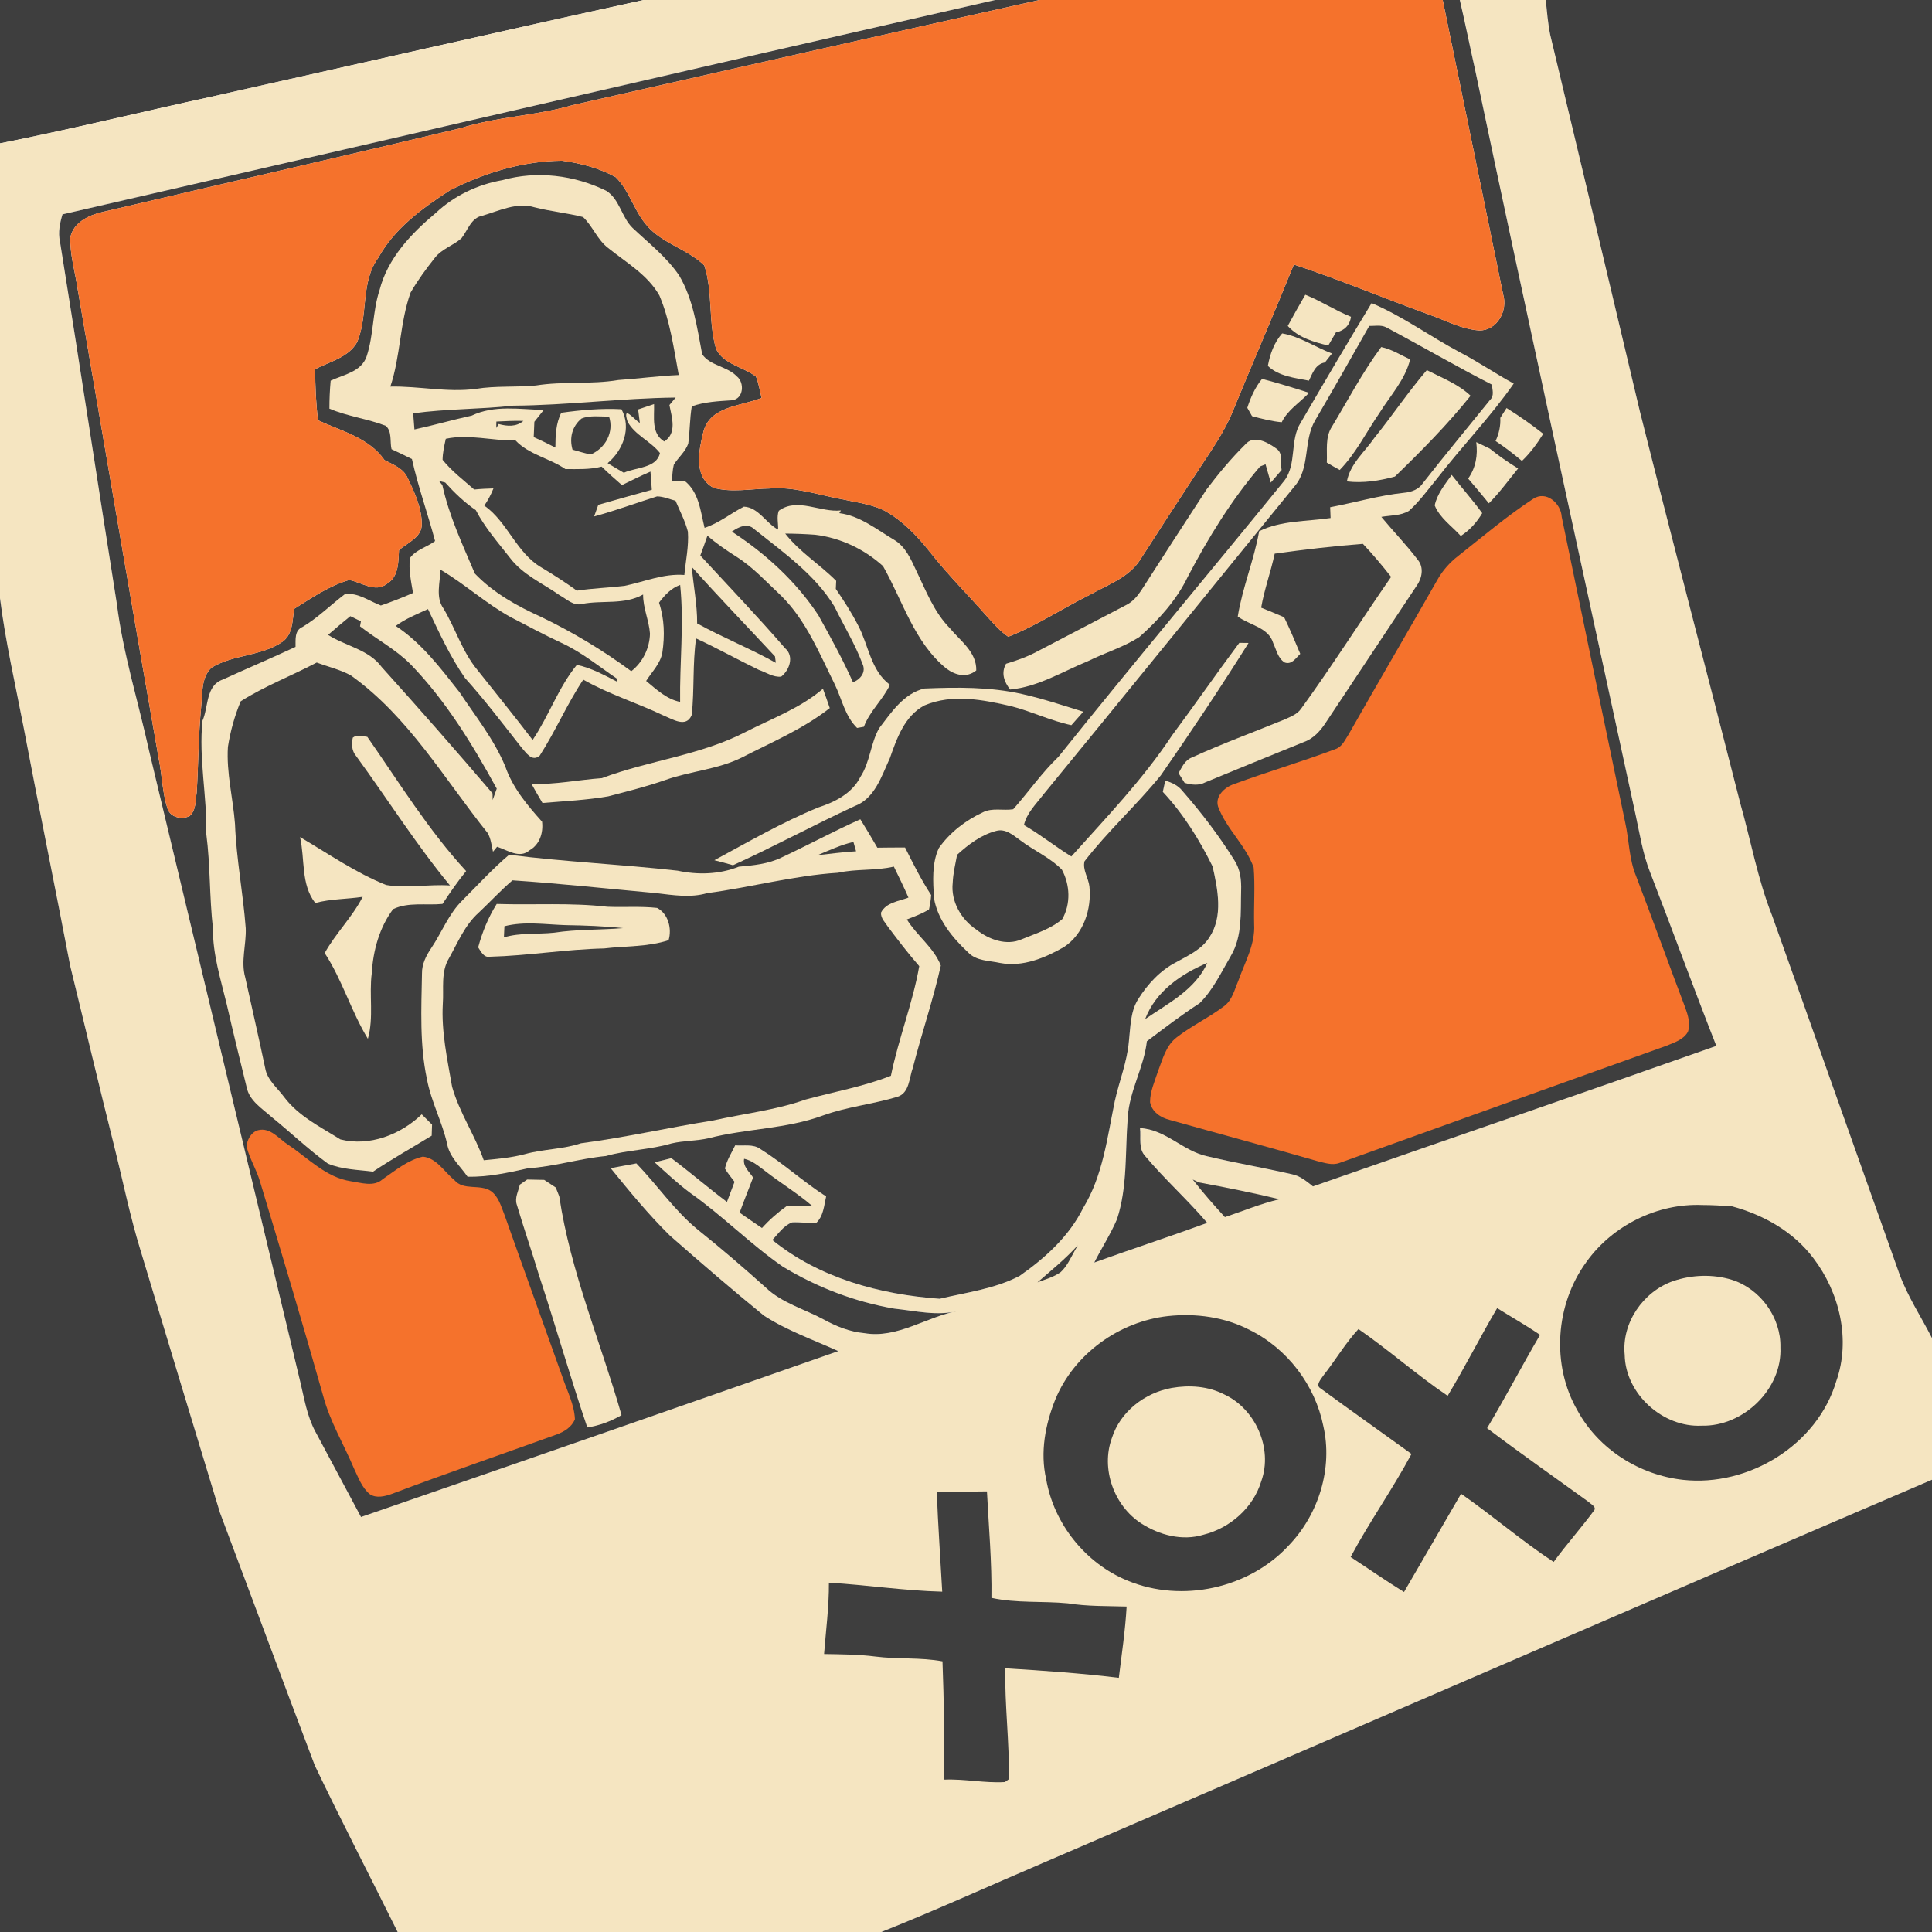 <?xml version="1.0" encoding="UTF-8" ?>
<!DOCTYPE svg PUBLIC "-//W3C//DTD SVG 1.1//EN" "http://www.w3.org/Graphics/SVG/1.1/DTD/svg11.dtd">
<svg width="512pt" height="512pt" viewBox="0 0 512 512" version="1.1" xmlns="http://www.w3.org/2000/svg">
<path fill="#3e3e3e" opacity="1.00" d=" M 0.00 0.00 L 170.58 0.00 C 132.41 8.35 94.31 17.07 56.18 25.60 C 37.43 29.65 18.81 34.26 0.00 37.99 L 0.00 0.00 Z" />
<path fill="#f5e5c1" opacity="1.00" d=" M 170.58 0.00 L 263.72 0.00 C 181.30 18.79 98.95 37.87 16.56 56.81 C 15.85 59.14 15.36 61.59 15.89 64.01 C 21.04 96.00 25.89 128.04 30.97 160.04 C 32.62 173.24 36.65 185.98 39.50 198.94 C 52.82 254.64 66.17 310.33 79.53 366.02 C 80.63 370.57 81.34 375.32 83.62 379.48 C 87.64 386.99 91.64 394.52 95.67 402.02 C 137.86 387.46 180.03 372.81 222.15 358.06 C 215.54 355.05 208.59 352.63 202.47 348.67 C 194.00 341.78 185.73 334.64 177.53 327.44 C 171.88 321.88 166.83 315.73 161.84 309.58 C 164.10 309.15 166.37 308.73 168.64 308.32 C 174.22 314.09 178.75 320.86 185.02 325.96 C 191.14 330.85 197.07 335.96 202.90 341.19 C 207.24 345.35 213.18 346.90 218.35 349.71 C 221.67 351.53 225.25 352.96 229.05 353.30 C 237.92 354.82 245.58 348.87 254.05 347.37 C 248.40 348.84 242.65 347.40 236.99 346.80 C 226.55 345.01 216.49 341.15 207.44 335.66 C 198.82 329.69 191.46 322.14 182.89 316.11 C 179.57 313.64 176.56 310.80 173.50 308.03 C 174.97 307.65 176.45 307.29 177.92 306.93 C 182.92 310.68 187.65 314.77 192.65 318.53 C 193.33 316.75 194.01 314.97 194.67 313.19 C 193.79 312.04 192.86 310.92 192.12 309.68 C 192.62 307.47 193.86 305.54 194.84 303.53 C 197.06 303.74 199.59 303.10 201.52 304.51 C 207.60 308.31 212.89 313.21 218.93 317.07 C 218.38 319.49 218.22 322.34 216.27 324.12 C 214.15 324.17 212.05 323.83 209.93 323.94 C 207.66 324.78 206.28 326.94 204.67 328.61 C 217.10 338.71 233.26 343.07 249.01 344.19 C 256.13 342.50 263.60 341.57 270.17 338.15 C 276.96 333.42 283.33 327.64 287.06 320.12 C 292.29 311.57 293.45 301.41 295.44 291.79 C 296.61 286.50 298.70 281.41 299.17 275.98 C 299.60 272.20 299.53 268.15 301.61 264.82 C 304.13 260.80 307.49 257.15 311.75 254.97 C 314.93 253.20 318.49 251.61 320.50 248.41 C 324.20 242.85 322.72 235.69 321.35 229.61 C 317.85 222.51 313.59 215.66 308.16 209.85 C 308.32 209.10 308.65 207.62 308.81 206.88 C 310.54 207.38 312.22 208.15 313.36 209.62 C 318.38 215.36 323.03 221.45 327.08 227.92 C 328.68 230.32 329.01 233.22 328.91 236.04 C 328.74 241.84 329.29 248.07 326.20 253.29 C 323.67 257.61 321.49 262.33 317.89 265.87 C 313.06 268.98 308.52 272.49 303.93 275.94 C 303.15 282.95 299.22 289.16 298.86 296.25 C 298.14 305.20 298.85 314.42 296.02 323.08 C 294.32 327.07 291.94 330.72 289.99 334.59 C 299.94 330.99 310.00 327.72 319.94 324.08 C 314.72 317.94 308.68 312.56 303.51 306.39 C 301.60 304.41 302.42 301.41 302.11 298.96 C 308.96 299.30 313.53 305.11 320.03 306.45 C 327.38 308.19 334.84 309.46 342.20 311.15 C 344.45 311.55 346.22 313.02 347.95 314.41 C 383.57 301.96 419.27 289.73 454.85 277.17 C 448.83 261.88 443.21 246.43 437.27 231.10 C 435.37 226.28 434.58 221.14 433.49 216.10 C 419.25 150.31 404.83 84.56 390.96 18.69 C 389.56 12.47 388.32 6.21 386.86 0.00 L 409.64 0.00 C 409.96 3.09 410.21 6.20 410.83 9.25 C 418.78 42.49 426.71 75.74 434.58 109.01 C 443.29 143.70 452.39 178.30 461.21 212.96 C 464.00 222.82 465.80 232.97 469.58 242.53 C 480.88 274.16 492.04 305.84 503.31 337.47 C 505.50 343.53 509.10 348.91 512.00 354.62 L 512.00 392.14 C 433.46 425.79 355.09 459.85 276.60 493.61 C 262.25 499.74 248.04 506.22 233.55 512.00 L 105.38 512.00 C 98.09 497.27 90.51 482.69 83.43 467.86 C 74.97 445.56 66.68 423.19 58.29 400.86 C 51.22 377.69 44.22 354.49 37.22 331.29 C 34.44 322.25 32.58 312.97 30.28 303.81 C 26.28 287.90 22.52 271.93 18.61 256.01 C 14.55 234.84 10.24 213.73 6.22 192.55 C 4.04 181.23 1.43 169.98 0.00 158.53 L 0.00 37.99 C 18.81 34.26 37.43 29.65 56.18 25.60 C 94.31 17.07 132.41 8.35 170.58 0.00 Z" />
<path fill="#3e3e3e" opacity="1.00" d=" M 263.72 0.00 L 275.49 0.00 C 234.20 9.11 192.98 18.56 151.73 27.86 C 141.98 30.72 131.70 30.88 122.01 33.98 C 90.41 41.55 58.73 48.75 27.10 56.20 C 23.52 57.02 19.45 58.94 18.64 62.91 C 18.50 67.36 19.82 71.69 20.48 76.05 C 27.68 117.78 34.74 159.53 42.09 201.23 C 42.98 205.55 43.01 210.06 44.38 214.27 C 45.19 216.69 48.09 217.21 50.20 216.30 C 52.02 214.76 51.77 212.14 52.13 210.01 C 52.59 202.48 52.58 194.93 53.30 187.43 C 53.69 183.88 53.23 179.64 56.04 176.94 C 61.83 173.38 69.34 173.95 74.95 170.01 C 77.63 168.00 77.50 164.35 77.95 161.36 C 82.59 158.46 87.21 155.24 92.52 153.71 C 95.80 154.27 99.42 157.20 102.59 154.68 C 105.68 152.81 105.57 148.94 105.74 145.79 C 107.95 143.82 111.75 142.45 111.78 139.01 C 111.79 134.66 109.91 130.57 108.06 126.73 C 106.97 124.14 104.20 123.15 101.91 121.94 C 97.77 116.00 90.50 114.25 84.28 111.39 C 83.73 106.89 83.53 102.35 83.53 97.82 C 87.42 95.82 92.43 94.71 94.68 90.60 C 97.65 83.45 95.48 74.81 100.26 68.31 C 104.57 60.49 111.92 55.17 119.25 50.43 C 128.44 45.77 138.59 42.67 148.95 42.59 C 153.84 43.25 158.78 44.54 163.12 46.92 C 166.64 50.33 167.88 55.36 170.92 59.15 C 174.94 64.43 182.00 65.83 186.65 70.34 C 188.98 77.49 187.64 85.32 189.78 92.51 C 191.83 96.60 196.96 97.21 200.34 99.80 C 201.08 101.61 201.36 103.57 201.82 105.46 C 196.46 107.65 188.26 107.59 186.44 114.31 C 185.23 119.19 183.65 126.37 189.09 129.27 C 193.93 130.60 199.01 129.53 203.94 129.46 C 210.26 128.91 216.33 131.01 222.46 132.17 C 226.34 133.02 230.38 133.49 234.04 135.14 C 239.07 137.80 243.07 142.00 246.55 146.43 C 251.24 152.36 256.61 157.71 261.59 163.38 C 263.34 165.28 265.03 167.29 267.19 168.74 C 274.73 165.81 281.54 161.22 288.80 157.64 C 293.52 154.95 299.20 153.08 302.22 148.24 C 307.17 140.55 312.13 132.87 317.15 125.24 C 320.58 119.94 324.37 114.80 326.74 108.91 C 332.06 95.94 337.64 83.09 342.89 70.10 C 355.02 74.10 366.80 79.06 378.81 83.40 C 383.16 84.94 387.37 87.27 392.05 87.58 C 396.82 87.60 399.65 82.27 398.34 78.00 C 393.00 52.00 387.66 26.00 382.33 0.00 L 386.86 0.00 C 388.32 6.21 389.56 12.47 390.96 18.69 C 404.83 84.56 419.25 150.31 433.49 216.10 C 434.58 221.14 435.37 226.28 437.27 231.10 C 443.21 246.43 448.83 261.88 454.85 277.17 C 419.27 289.73 383.57 301.96 347.95 314.41 C 346.22 313.02 344.45 311.55 342.20 311.15 C 334.84 309.46 327.38 308.19 320.03 306.45 C 313.53 305.11 308.96 299.30 302.11 298.96 C 302.42 301.41 301.60 304.41 303.51 306.39 C 308.68 312.56 314.72 317.94 319.94 324.08 C 310.00 327.72 299.94 330.99 289.99 334.59 C 291.94 330.72 294.32 327.07 296.02 323.08 C 298.85 314.42 298.14 305.20 298.86 296.25 C 299.22 289.16 303.15 282.95 303.93 275.94 C 308.52 272.49 313.06 268.98 317.89 265.87 C 321.49 262.33 323.67 257.61 326.20 253.29 C 329.29 248.07 328.74 241.84 328.91 236.04 C 329.01 233.22 328.68 230.32 327.08 227.92 C 323.03 221.45 318.38 215.36 313.36 209.62 C 312.22 208.15 310.54 207.38 308.81 206.88 C 308.65 207.62 308.32 209.10 308.16 209.85 C 313.59 215.66 317.85 222.51 321.35 229.61 C 322.72 235.69 324.20 242.85 320.50 248.41 C 318.49 251.61 314.93 253.20 311.75 254.97 C 307.49 257.15 304.13 260.80 301.61 264.82 C 299.53 268.15 299.60 272.20 299.17 275.98 C 298.70 281.41 296.61 286.50 295.44 291.79 C 293.45 301.41 292.29 311.57 287.06 320.12 C 283.33 327.64 276.96 333.42 270.17 338.15 C 263.60 341.57 256.13 342.50 249.01 344.19 C 233.26 343.07 217.10 338.71 204.67 328.61 C 206.28 326.94 207.66 324.78 209.93 323.94 C 212.05 323.83 214.15 324.17 216.27 324.12 C 218.22 322.34 218.38 319.49 218.93 317.07 C 212.89 313.21 207.60 308.31 201.52 304.51 C 199.59 303.10 197.06 303.74 194.84 303.53 C 193.86 305.54 192.62 307.47 192.12 309.68 C 192.86 310.92 193.79 312.04 194.67 313.19 C 194.01 314.97 193.33 316.75 192.65 318.53 C 187.65 314.77 182.92 310.68 177.92 306.93 C 176.45 307.29 174.97 307.65 173.50 308.03 C 176.56 310.80 179.57 313.64 182.89 316.11 C 191.46 322.14 198.82 329.69 207.44 335.66 C 216.49 341.15 226.55 345.01 236.99 346.80 C 242.65 347.40 248.40 348.84 254.05 347.37 C 245.58 348.87 237.92 354.82 229.05 353.30 C 225.25 352.96 221.67 351.53 218.35 349.71 C 213.18 346.90 207.24 345.35 202.90 341.19 C 197.07 335.96 191.14 330.85 185.02 325.96 C 178.75 320.86 174.22 314.09 168.64 308.32 C 166.37 308.73 164.10 309.15 161.84 309.58 C 166.83 315.73 171.88 321.88 177.53 327.44 C 185.73 334.64 194.00 341.78 202.47 348.67 C 208.59 352.63 215.54 355.05 222.15 358.06 C 180.03 372.81 137.86 387.46 95.67 402.02 C 91.64 394.52 87.64 386.99 83.62 379.48 C 81.34 375.32 80.63 370.57 79.53 366.02 C 66.17 310.33 52.82 254.64 39.50 198.94 C 36.65 185.98 32.62 173.24 30.97 160.04 C 25.89 128.04 21.04 96.00 15.89 64.01 C 15.36 61.59 15.85 59.14 16.56 56.81 C 98.95 37.87 181.30 18.79 263.72 0.00 Z" />
<path fill="#f5722c" opacity="1.00" d=" M 275.49 0.00 L 382.33 0.00 C 387.66 26.00 393.00 52.00 398.34 78.00 C 399.65 82.27 396.82 87.60 392.05 87.58 C 387.37 87.27 383.16 84.94 378.81 83.40 C 366.80 79.06 355.02 74.10 342.89 70.10 C 337.64 83.09 332.06 95.94 326.74 108.91 C 324.37 114.80 320.58 119.94 317.15 125.24 C 312.13 132.87 307.17 140.55 302.22 148.24 C 299.20 153.08 293.52 154.95 288.80 157.64 C 281.54 161.22 274.73 165.81 267.19 168.74 C 265.03 167.29 263.34 165.28 261.59 163.38 C 256.61 157.71 251.24 152.36 246.55 146.43 C 243.07 142.00 239.07 137.80 234.04 135.14 C 230.38 133.49 226.34 133.02 222.46 132.17 C 216.33 131.01 210.26 128.91 203.94 129.46 C 199.01 129.53 193.93 130.60 189.09 129.27 C 183.65 126.37 185.23 119.19 186.44 114.31 C 188.26 107.59 196.46 107.65 201.82 105.46 C 201.36 103.57 201.08 101.61 200.34 99.80 C 196.96 97.21 191.83 96.60 189.78 92.51 C 187.64 85.32 188.98 77.49 186.65 70.34 C 182.00 65.83 174.94 64.43 170.92 59.15 C 167.88 55.36 166.64 50.33 163.12 46.92 C 158.78 44.54 153.84 43.25 148.95 42.59 C 138.59 42.67 128.44 45.77 119.25 50.43 C 111.92 55.17 104.57 60.49 100.26 68.31 C 95.48 74.81 97.65 83.45 94.68 90.60 C 92.43 94.71 87.42 95.82 83.53 97.82 C 83.53 102.35 83.73 106.89 84.28 111.39 C 90.50 114.25 97.77 116.00 101.91 121.94 C 104.20 123.15 106.97 124.14 108.06 126.73 C 109.91 130.57 111.79 134.66 111.78 139.01 C 111.75 142.45 107.95 143.82 105.74 145.79 C 105.57 148.94 105.68 152.81 102.59 154.68 C 99.42 157.20 95.80 154.27 92.52 153.71 C 87.21 155.24 82.59 158.46 77.95 161.36 C 77.50 164.35 77.63 168.00 74.95 170.01 C 69.34 173.95 61.83 173.38 56.04 176.94 C 53.23 179.64 53.69 183.88 53.30 187.43 C 52.58 194.93 52.59 202.48 52.13 210.01 C 51.77 212.14 52.02 214.76 50.20 216.30 C 48.09 217.21 45.19 216.69 44.38 214.27 C 43.01 210.06 42.98 205.55 42.09 201.23 C 34.74 159.53 27.68 117.78 20.48 76.05 C 19.82 71.69 18.50 67.36 18.64 62.91 C 19.45 58.94 23.52 57.02 27.10 56.20 C 58.73 48.75 90.41 41.55 122.01 33.98 C 131.70 30.88 141.98 30.72 151.73 27.86 C 192.98 18.56 234.20 9.11 275.49 0.00 Z" />
<path fill="#3e3e3e" opacity="1.00" d=" M 409.64 0.00 L 512.00 0.00 L 512.00 354.62 C 509.10 348.91 505.50 343.53 503.31 337.47 C 492.04 305.84 480.88 274.16 469.58 242.53 C 465.80 232.97 464.00 222.82 461.21 212.96 C 452.39 178.30 443.29 143.70 434.58 109.01 C 426.71 75.74 418.78 42.49 410.83 9.25 C 410.21 6.20 409.96 3.09 409.64 0.00 Z" />
<path fill="#f5e5c1" opacity="1.00" d=" M 115.48 56.44 C 120.37 51.86 126.55 48.89 133.15 47.74 C 142.26 45.18 152.17 46.40 160.63 50.54 C 164.22 52.76 164.70 57.55 167.64 60.40 C 171.90 64.42 176.63 68.09 179.96 72.97 C 183.73 79.31 184.72 86.78 186.09 93.89 C 188.20 96.95 192.68 97.05 195.25 99.72 C 197.38 101.39 197.08 105.72 194.00 106.08 C 190.40 106.32 186.77 106.47 183.33 107.69 C 182.78 110.96 182.84 114.30 182.39 117.58 C 181.62 119.73 179.76 121.23 178.57 123.14 C 178.20 124.60 178.19 126.12 178.04 127.61 C 178.87 127.55 180.53 127.44 181.36 127.38 C 185.24 130.37 185.63 135.47 186.72 139.88 C 190.53 138.65 193.62 136.05 197.14 134.27 C 200.97 134.41 203.01 138.68 206.21 140.34 C 206.28 138.69 205.78 136.93 206.40 135.35 C 211.36 131.74 217.38 135.88 222.85 135.27 L 222.43 135.99 C 227.95 136.69 232.37 140.35 237.01 143.09 C 240.02 144.90 241.41 148.23 242.84 151.26 C 245.38 156.52 247.50 162.17 251.67 166.42 C 254.47 169.83 258.84 172.77 258.72 177.67 C 256.20 179.72 253.21 178.98 250.80 177.18 C 242.26 170.23 239.26 159.25 234.01 150.02 C 229.03 145.51 222.72 142.51 216.01 141.71 C 213.38 141.52 210.73 141.42 208.09 141.40 C 211.92 146.30 217.25 149.56 221.60 153.93 C 221.58 154.46 221.53 155.52 221.50 156.06 C 223.62 159.18 225.68 162.35 227.40 165.71 C 230.21 171.00 230.73 177.67 235.84 181.48 C 234.00 185.43 230.49 188.43 228.94 192.60 C 228.49 192.68 227.59 192.84 227.14 192.92 C 223.96 189.82 223.12 185.31 221.26 181.44 C 217.18 173.23 213.67 164.47 207.04 157.90 C 203.23 154.36 199.71 150.44 195.30 147.62 C 192.58 145.89 189.90 144.09 187.48 141.96 C 186.86 143.72 186.26 145.47 185.59 147.21 C 193.11 155.37 200.80 163.40 208.07 171.80 C 210.51 173.88 209.25 177.59 207.03 179.31 C 204.91 179.55 203.03 178.18 201.09 177.52 C 195.51 174.83 190.10 171.79 184.47 169.19 C 183.51 175.91 184.04 182.74 183.32 189.46 C 181.88 193.03 178.23 190.57 175.83 189.61 C 168.82 186.27 161.33 183.96 154.57 180.11 C 150.27 186.56 147.22 193.75 143.03 200.25 C 140.93 202.06 139.35 199.35 138.07 197.94 C 133.23 191.78 128.49 185.53 123.25 179.70 C 119.28 174.02 116.39 167.66 113.42 161.41 C 110.51 162.77 107.47 163.94 104.88 165.88 C 111.72 170.38 116.73 177.03 121.75 183.40 C 126.02 189.83 130.93 195.94 133.91 203.13 C 135.84 208.75 139.74 213.40 143.65 217.76 C 144.01 220.68 143.03 223.83 140.34 225.33 C 137.71 227.66 134.43 225.27 131.73 224.40 C 131.46 224.73 130.92 225.39 130.65 225.72 C 130.26 224.06 130.11 222.31 129.26 220.80 C 117.75 206.42 108.25 189.89 92.98 178.99 C 90.15 177.44 86.95 176.71 83.94 175.58 C 77.28 179.10 70.13 181.82 63.79 185.85 C 62.18 189.71 61.04 193.81 60.40 197.95 C 59.97 204.82 61.76 211.56 62.28 218.38 C 62.63 227.63 64.43 236.74 65.12 245.95 C 65.31 250.33 63.76 254.75 65.00 259.07 C 66.75 267.07 68.60 275.05 70.28 283.06 C 70.80 286.20 73.48 288.26 75.28 290.70 C 79.09 295.79 84.94 298.66 90.22 301.96 C 97.91 303.90 106.17 300.70 111.76 295.31 C 112.67 296.22 113.58 297.13 114.50 298.03 C 114.47 299.01 114.44 299.99 114.40 300.97 C 109.23 304.15 103.91 307.10 98.87 310.50 C 94.87 309.98 90.63 309.96 86.88 308.36 C 81.67 304.57 77.00 300.09 72.00 296.04 C 69.45 293.75 66.08 291.73 65.36 288.11 C 63.56 280.78 61.75 273.44 60.07 266.08 C 58.48 259.48 56.36 252.91 56.43 246.04 C 55.48 237.72 55.76 229.33 54.67 221.02 C 54.89 210.98 52.62 201.04 53.66 191.00 C 55.31 187.30 54.46 181.65 59.08 180.07 C 65.47 177.15 71.95 174.41 78.32 171.43 C 78.36 169.49 78.00 167.05 80.20 166.13 C 84.28 163.68 87.63 160.31 91.39 157.46 C 94.82 156.94 97.85 159.30 100.93 160.46 C 103.82 159.47 106.67 158.37 109.46 157.14 C 108.94 154.08 108.26 150.99 108.64 147.88 C 110.26 145.64 113.17 145.01 115.30 143.38 C 113.37 136.10 110.80 129.00 109.17 121.65 C 107.38 120.75 105.57 119.89 103.76 119.05 C 103.28 117.00 103.96 114.35 102.22 112.84 C 97.37 110.96 92.11 110.36 87.30 108.30 C 87.29 105.82 87.41 103.34 87.63 100.88 C 91.09 99.27 95.77 98.54 97.16 94.45 C 99.05 88.76 98.70 82.60 100.58 76.90 C 102.73 68.44 108.97 61.89 115.48 56.44 Z" />
<path fill="#3e3e3e" opacity="1.00" d=" M 127.93 57.14 C 132.37 55.84 136.97 53.52 141.67 54.94 C 145.91 56.03 150.29 56.43 154.51 57.52 C 157.09 59.97 158.31 63.57 161.19 65.74 C 165.98 69.60 171.67 72.83 174.76 78.34 C 177.58 85.03 178.55 92.30 179.87 99.39 C 174.52 99.61 169.21 100.35 163.88 100.71 C 156.64 101.93 149.25 101.00 142.01 102.16 C 136.72 102.68 131.37 102.19 126.11 103.06 C 118.54 104.06 111.02 102.29 103.45 102.45 C 106.17 94.36 105.93 85.58 108.81 77.54 C 110.69 74.28 112.94 71.23 115.28 68.28 C 117.11 65.95 120.10 65.08 122.28 63.16 C 124.00 61.01 124.82 57.68 127.93 57.14 Z" />
<path fill="#f5e5c1" opacity="1.00" d=" M 341.27 86.38 C 342.78 83.60 344.32 80.84 345.92 78.11 C 350.08 79.78 353.85 82.27 358.02 83.95 C 357.74 86.17 356.23 87.68 354.05 88.07 C 353.35 89.23 352.67 90.40 352.01 91.57 C 348.11 90.64 344.05 89.46 341.27 86.38 Z" />
<path fill="#f5e5c1" opacity="1.00" d=" M 363.49 80.32 C 371.73 83.81 379.02 89.18 386.91 93.38 C 391.79 95.92 396.33 99.03 401.15 101.66 C 394.98 110.52 387.40 118.30 380.82 126.85 C 378.41 129.74 376.22 132.86 373.40 135.37 C 371.22 136.71 368.51 136.54 366.07 136.98 C 369.23 140.80 372.71 144.37 375.71 148.33 C 377.45 150.37 376.84 153.35 375.35 155.35 C 367.38 167.38 359.37 179.39 351.40 191.42 C 349.94 193.67 348.09 195.76 345.50 196.66 C 336.81 200.18 328.13 203.73 319.46 207.31 C 317.70 208.25 315.75 208.01 313.93 207.46 C 313.53 206.82 312.73 205.54 312.33 204.90 C 313.21 203.31 314.00 201.46 315.84 200.75 C 323.91 197.06 332.26 194.02 340.47 190.65 C 342.03 189.93 343.79 189.30 344.81 187.81 C 353.10 176.41 360.62 164.47 368.66 152.88 C 366.29 149.86 363.82 146.90 361.18 144.12 C 353.36 144.72 345.58 145.64 337.81 146.72 C 336.78 151.54 335.06 156.18 334.22 161.04 C 336.26 161.84 338.28 162.71 340.31 163.57 C 341.85 166.75 343.23 170.01 344.58 173.27 C 343.45 174.37 342.28 176.28 340.42 175.55 C 338.66 174.42 338.26 172.23 337.43 170.47 C 336.20 166.24 331.16 165.70 328.02 163.38 C 329.26 155.68 332.33 148.44 333.69 140.77 C 339.54 137.89 346.30 138.22 352.62 137.28 C 352.59 136.56 352.54 135.14 352.51 134.42 C 359.04 133.19 365.44 131.29 372.07 130.59 C 374.02 130.42 376.00 129.72 377.11 128.00 C 382.93 120.57 388.96 113.32 394.88 105.98 C 396.06 104.87 395.48 103.31 395.36 101.93 C 385.87 97.08 376.68 91.70 367.27 86.70 C 365.89 86.06 364.33 86.41 362.87 86.38 C 358.13 94.74 353.40 103.10 348.54 111.39 C 345.32 116.80 347.31 124.06 343.01 128.95 C 320.84 156.13 298.79 183.40 276.54 210.51 C 274.59 213.07 272.12 215.42 271.35 218.65 C 275.71 221.16 279.63 224.34 283.92 226.97 C 293.21 216.60 302.92 206.50 310.63 194.85 C 316.66 186.76 322.39 178.44 328.43 170.36 C 329.05 170.37 330.27 170.38 330.88 170.39 C 323.42 182.28 315.62 193.95 307.62 205.49 C 301.22 213.36 293.62 220.22 287.41 228.25 C 286.84 230.49 288.46 232.68 288.71 234.93 C 289.31 240.91 287.18 247.54 281.97 250.97 C 276.90 253.88 271.02 256.32 265.06 255.20 C 262.17 254.56 258.77 254.71 256.58 252.42 C 252.42 248.53 248.48 243.77 247.51 238.00 C 247.27 233.59 246.90 228.89 248.79 224.77 C 251.70 220.63 255.88 217.41 260.46 215.28 C 262.94 213.99 265.84 214.89 268.51 214.46 C 272.57 209.88 276.07 204.80 280.51 200.55 C 300.19 175.95 320.50 151.83 340.37 127.37 C 343.74 122.91 341.73 116.61 344.74 111.95 C 350.91 101.36 357.12 90.78 363.49 80.32 Z" />
<path fill="#f5e5c1" opacity="1.00" d=" M 336.00 96.97 C 336.55 93.87 337.67 90.75 339.79 88.36 C 344.50 89.17 348.56 92.01 352.99 93.68 C 352.52 94.28 351.59 95.47 351.12 96.06 C 348.61 96.48 347.85 98.89 346.88 100.88 C 343.17 100.17 338.78 99.68 336.00 96.97 Z" />
<path fill="#f5e5c1" opacity="1.00" d=" M 366.04 91.97 C 368.79 92.55 371.18 94.08 373.70 95.25 C 372.38 100.65 368.44 104.83 365.57 109.45 C 362.09 114.50 359.36 120.13 355.04 124.55 C 353.88 123.91 352.74 123.27 351.62 122.59 C 351.78 119.39 351.12 115.89 352.99 113.05 C 357.25 105.98 361.10 98.61 366.04 91.97 Z" />
<path fill="#f5e5c1" opacity="1.00" d=" M 378.12 98.09 C 382.08 100.12 386.48 101.79 389.72 104.88 C 383.60 112.52 376.70 119.49 369.68 126.29 C 365.54 127.43 361.24 128.09 356.94 127.58 C 357.81 122.92 361.62 119.81 364.19 116.09 C 368.96 110.18 373.19 103.85 378.12 98.09 Z" />
<path fill="#f5e5c1" opacity="1.00" d=" M 330.55 108.08 C 331.43 105.33 332.61 102.66 334.46 100.41 C 338.65 101.50 342.78 102.78 346.91 104.10 C 344.48 106.71 341.28 108.58 339.67 111.90 C 336.99 111.65 334.38 110.99 331.80 110.28 C 331.38 109.54 330.96 108.81 330.55 108.08 Z" />
<path fill="#3e3e3e" opacity="1.00" d=" M 135.98 107.51 C 150.37 107.41 164.69 105.52 179.06 105.36 C 178.51 106.02 177.95 106.68 177.40 107.34 C 178.02 110.61 179.50 114.80 176.01 117.00 C 172.52 114.81 173.45 110.55 173.33 107.09 C 171.92 107.56 170.52 108.03 169.11 108.51 C 169.22 109.40 169.45 111.18 169.56 112.07 C 168.21 111.37 164.80 106.95 166.32 111.77 C 168.28 115.34 172.43 116.90 174.89 120.06 C 174.01 124.13 168.46 123.82 165.32 125.29 C 163.87 124.46 162.45 123.60 161.03 122.75 C 165.12 119.33 167.40 113.41 164.70 108.46 C 159.36 108.17 154.02 108.66 148.74 109.39 C 147.29 112.24 147.20 115.48 147.18 118.61 C 145.30 117.63 143.38 116.71 141.44 115.84 C 141.49 114.49 141.54 113.13 141.61 111.78 C 142.44 110.74 143.26 109.70 144.09 108.65 C 137.68 108.48 131.01 107.28 124.99 110.15 C 119.91 111.26 114.91 112.72 109.83 113.81 C 109.75 112.74 109.58 110.61 109.50 109.54 C 118.29 108.32 127.18 108.49 135.98 107.51 Z" />
<path fill="#f5e5c1" opacity="1.00" d=" M 399.25 108.14 C 402.61 110.23 405.86 112.51 408.97 114.96 C 407.37 117.56 405.54 120.04 403.33 122.16 C 401.10 120.28 398.78 118.49 396.34 116.88 C 397.23 114.95 397.71 112.88 397.59 110.74 C 398.14 109.87 398.69 109.00 399.25 108.14 Z" />
<path fill="#3e3e3e" opacity="1.00" d=" M 131.55 111.72 C 133.93 111.61 136.31 111.47 138.70 111.55 C 136.82 113.16 134.43 113.00 132.15 112.37 L 131.54 113.42 C 131.52 112.85 131.52 112.28 131.55 111.72 Z" />
<path fill="#3e3e3e" opacity="1.00" d=" M 151.72 119.16 C 150.85 116.10 151.59 112.98 154.11 110.92 C 156.40 109.99 158.98 110.46 161.40 110.38 C 162.76 114.52 160.48 118.73 156.60 120.42 C 154.94 120.17 153.34 119.59 151.72 119.16 Z" />
<path fill="#3e3e3e" opacity="1.00" d=" M 118.14 116.29 C 124.27 114.97 130.43 116.85 136.60 116.71 C 140.21 120.52 145.61 121.41 149.83 124.31 C 153.04 124.31 156.30 124.48 159.44 123.66 C 161.17 125.35 162.97 126.98 164.81 128.56 C 167.31 127.32 169.82 126.10 172.38 124.98 C 172.51 126.58 172.63 128.19 172.74 129.79 C 168.00 131.08 163.28 132.45 158.55 133.78 C 158.18 134.80 157.81 135.83 157.45 136.86 C 163.08 135.33 168.55 133.30 174.12 131.55 C 175.81 131.56 177.39 132.29 179.02 132.70 C 180.15 135.42 181.57 138.03 182.30 140.90 C 182.57 144.75 181.72 148.56 181.36 152.37 C 175.86 151.94 170.77 154.17 165.50 155.26 C 161.31 155.77 157.07 155.88 152.88 156.53 C 149.85 154.35 146.71 152.31 143.50 150.40 C 136.86 146.54 134.53 138.35 128.35 133.99 C 129.32 132.56 130.14 131.04 130.77 129.43 C 129.06 129.49 127.36 129.56 125.67 129.73 C 122.79 127.20 119.70 124.85 117.29 121.86 C 117.31 119.97 117.74 118.12 118.14 116.29 Z" />
<path fill="#f5e5c1" opacity="1.00" d=" M 329.94 117.86 C 332.23 115.09 335.97 117.24 338.26 118.89 C 340.11 120.12 339.27 122.69 339.64 124.56 C 338.67 125.67 337.72 126.79 336.77 127.90 C 336.29 126.28 335.83 124.66 335.38 123.04 C 335.02 123.18 334.30 123.47 333.94 123.62 C 326.35 132.49 320.22 142.48 314.80 152.80 C 311.80 159.06 307.05 164.26 301.92 168.83 C 297.69 171.53 292.81 172.99 288.34 175.20 C 281.56 177.98 275.13 182.03 267.69 182.73 C 266.08 180.67 265.25 178.33 266.61 175.90 C 269.44 175.05 272.25 174.06 274.86 172.65 C 282.75 168.50 290.69 164.43 298.57 160.27 C 300.23 159.42 301.44 157.96 302.46 156.43 C 308.19 147.49 313.96 138.57 319.77 129.68 C 322.90 125.54 326.25 121.52 329.94 117.86 Z" />
<path fill="#f5e5c1" opacity="1.00" d=" M 389.07 126.83 C 391.10 123.96 391.68 120.62 391.22 117.17 C 392.41 117.74 393.60 118.32 394.80 118.89 C 397.17 120.82 399.71 122.54 402.31 124.16 C 399.76 127.26 397.42 130.55 394.56 133.39 C 392.76 131.18 390.94 128.98 389.07 126.83 Z" />
<path fill="#3e3e3e" opacity="1.00" d=" M 116.33 127.46 C 116.74 127.56 117.57 127.77 117.98 127.87 C 120.43 130.58 123.07 133.14 126.10 135.20 C 128.48 139.82 131.95 143.73 135.13 147.81 C 138.52 152.32 143.84 154.59 148.35 157.77 C 150.17 158.75 151.99 160.66 154.24 160.05 C 159.62 158.99 165.42 160.37 170.43 157.55 C 170.39 161.11 172.01 164.41 172.25 167.94 C 172.14 171.79 170.35 175.50 167.29 177.88 C 159.82 172.36 151.83 167.56 143.46 163.52 C 137.07 160.64 130.73 157.11 125.85 152.01 C 122.60 144.36 119.00 136.72 117.23 128.55 C 117.00 128.27 116.55 127.73 116.33 127.46 Z" />
<path fill="#f5e5c1" opacity="1.00" d=" M 380.21 133.94 C 380.85 130.90 382.93 128.35 384.71 125.86 C 387.37 129.27 390.26 132.49 392.80 135.99 C 391.38 138.40 389.48 140.52 387.12 142.03 C 384.76 139.42 381.57 137.29 380.21 133.94 Z" />
<path fill="#f5722c" opacity="1.00" d=" M 406.29 132.21 C 409.74 129.89 413.69 133.40 413.87 136.99 C 419.45 164.01 425.08 191.03 430.71 218.04 C 431.75 222.73 431.71 227.66 433.57 232.15 C 438.02 243.77 442.21 255.48 446.64 267.11 C 447.35 269.10 448.03 271.33 447.32 273.43 C 446.14 275.57 443.62 276.30 441.51 277.18 C 412.66 287.51 383.80 297.82 354.98 308.19 C 353.03 308.91 350.99 308.15 349.09 307.70 C 336.09 303.95 323.01 300.45 309.99 296.79 C 307.61 296.21 305.24 294.66 304.78 292.09 C 304.76 289.27 305.99 286.65 306.84 284.01 C 308.10 280.78 308.96 277.05 311.89 274.87 C 315.89 271.76 320.54 269.61 324.56 266.52 C 326.60 264.89 327.18 262.20 328.17 259.91 C 329.88 255.03 332.68 250.30 332.36 244.95 C 332.24 239.93 332.64 234.90 332.23 229.90 C 330.12 223.98 325.00 219.67 322.81 213.78 C 321.94 210.99 324.57 208.64 326.96 207.81 C 335.89 204.54 345.02 201.85 353.92 198.51 C 355.72 197.90 356.48 195.99 357.45 194.53 C 365.19 180.89 373.13 167.36 380.88 153.73 C 382.26 151.24 384.17 149.08 386.42 147.34 C 392.96 142.19 399.32 136.76 406.29 132.21 Z" />
<path fill="#3e3e3e" opacity="1.00" d=" M 193.95 140.89 C 195.71 139.65 198.07 138.46 199.93 140.26 C 207.60 146.40 215.98 152.23 221.17 160.79 C 223.62 165.84 226.60 170.67 228.58 175.95 C 229.58 178.13 228.03 180.05 226.05 180.81 C 223.33 174.70 220.10 168.84 216.85 163.00 C 210.93 154.05 202.90 146.71 193.95 140.89 Z" />
<path fill="#3e3e3e" opacity="1.00" d=" M 117.49 161.20 C 115.38 158.19 116.66 154.36 116.72 150.97 C 123.20 154.77 128.78 159.96 135.39 163.58 C 139.83 165.88 144.24 168.25 148.77 170.36 C 154.16 172.83 158.75 176.64 163.62 179.94 C 163.61 180.13 163.59 180.50 163.58 180.68 C 160.14 178.92 156.69 176.99 152.87 176.20 C 147.96 182.19 145.47 189.71 141.15 196.09 C 136.36 189.82 131.39 183.68 126.48 177.50 C 122.48 172.67 120.71 166.52 117.49 161.20 Z" />
<path fill="#3e3e3e" opacity="1.00" d=" M 183.34 150.26 C 190.55 158.29 198.03 166.05 205.38 173.95 C 205.43 174.37 205.54 175.23 205.60 175.65 C 198.81 171.86 191.56 168.98 184.75 165.21 C 184.79 160.19 183.75 155.25 183.34 150.26 Z" />
<path fill="#3e3e3e" opacity="1.00" d=" M 174.65 159.71 C 176.13 157.72 177.84 155.87 180.25 155.01 C 181.31 165.31 180.09 175.68 180.24 186.01 C 176.66 185.30 173.95 182.70 171.23 180.46 C 172.76 178.02 175.01 175.89 175.53 172.93 C 176.19 168.54 176.08 163.95 174.65 159.71 Z" />
<path fill="#3e3e3e" opacity="1.00" d=" M 0.00 158.53 C 1.43 169.98 4.04 181.23 6.22 192.55 C 10.24 213.73 14.55 234.84 18.61 256.01 C 22.52 271.93 26.28 287.90 30.28 303.81 C 32.58 312.97 34.44 322.25 37.22 331.29 C 44.22 354.49 51.22 377.69 58.29 400.86 C 66.68 423.19 74.97 445.56 83.43 467.86 C 90.51 482.69 98.09 497.27 105.38 512.00 L 0.00 512.00 L 0.00 158.53 Z" />
<path fill="#3e3e3e" opacity="1.00" d=" M 86.95 168.25 C 88.88 166.56 90.84 164.91 92.84 163.29 C 93.54 163.63 94.95 164.32 95.65 164.66 C 95.59 164.99 95.47 165.65 95.41 165.98 C 99.84 169.45 104.93 172.10 108.90 176.14 C 118.21 185.78 125.23 197.31 131.64 209.00 C 131.37 209.75 130.83 211.26 130.56 212.01 C 130.55 211.57 130.54 210.70 130.53 210.26 C 120.90 198.97 111.10 187.82 101.17 176.79 C 97.74 172.10 91.61 171.25 86.95 168.25 Z" />
<path fill="#f5e5c1" opacity="1.00" d=" M 197.77 193.88 C 204.69 190.37 212.11 187.64 218.09 182.53 C 218.71 184.23 219.32 185.93 219.90 187.65 C 212.86 193.18 204.59 196.65 196.69 200.70 C 190.34 203.90 183.08 204.32 176.44 206.67 C 171.45 208.43 166.31 209.69 161.20 211.04 C 155.44 212.04 149.58 212.31 143.76 212.80 C 142.77 211.13 141.79 209.45 140.86 207.75 C 147.13 207.96 153.28 206.66 159.50 206.22 C 172.06 201.48 185.78 200.16 197.77 193.88 Z" />
<path fill="#f5e5c1" opacity="1.00" d=" M 233.00 192.97 C 236.21 188.77 239.54 183.73 245.00 182.46 C 253.63 182.11 262.36 182.01 270.85 183.92 C 276.35 185.16 281.70 186.93 287.09 188.61 C 286.03 189.80 284.97 190.98 283.93 192.18 C 278.44 191.03 273.37 188.52 267.95 187.14 C 260.46 185.42 252.41 183.83 245.03 186.92 C 239.74 189.71 237.69 195.62 235.83 200.91 C 233.63 205.65 231.85 211.63 226.47 213.64 C 215.63 218.65 205.12 224.35 194.25 229.30 C 192.61 228.82 190.96 228.38 189.31 227.97 C 198.36 223.08 207.30 217.90 216.84 213.99 C 221.25 212.57 225.84 210.25 228.00 205.91 C 230.60 201.97 230.68 197.00 233.00 192.97 Z" />
<path fill="#f5e5c1" opacity="1.00" d=" M 93.50 195.48 C 94.65 194.58 96.05 195.13 97.35 195.28 C 105.77 207.35 113.52 219.99 123.53 230.85 C 121.27 233.62 119.25 236.57 117.27 239.55 C 112.92 239.98 108.25 238.99 104.18 240.93 C 100.56 245.79 98.88 251.86 98.53 257.86 C 97.76 263.66 99.11 269.59 97.49 275.29 C 93.06 268.02 90.71 259.68 86.05 252.57 C 88.97 247.30 93.38 243.04 96.12 237.67 C 91.94 238.30 87.65 238.20 83.54 239.30 C 79.68 234.36 80.85 227.64 79.51 221.84 C 87.01 226.23 94.21 231.27 102.31 234.53 C 107.90 235.47 113.61 234.28 119.25 234.66 C 110.26 223.76 102.73 211.80 94.41 200.40 C 93.22 199.04 93.10 197.17 93.50 195.48 Z" />
<path fill="#f5e5c1" opacity="1.00" d=" M 207.13 227.24 C 214.13 223.96 220.94 220.28 228.00 217.12 C 229.54 219.61 231.05 222.12 232.51 224.65 C 234.96 224.62 237.40 224.58 239.85 224.60 C 242.00 228.88 244.14 233.19 246.77 237.20 C 246.68 238.48 246.49 239.75 246.20 241.00 C 244.38 242.16 242.33 242.87 240.33 243.66 C 242.99 247.98 247.46 251.10 249.33 255.88 C 247.28 265.02 244.24 273.89 241.92 282.95 C 240.93 285.61 241.06 289.63 237.84 290.66 C 231.34 292.63 224.49 293.29 218.08 295.62 C 208.35 299.21 197.80 299.06 187.83 301.63 C 184.59 302.40 181.21 302.26 177.97 303.02 C 172.28 304.71 166.28 304.73 160.57 306.36 C 153.61 307.02 146.90 309.17 139.91 309.61 C 134.64 310.79 129.35 311.95 123.91 311.85 C 121.99 309.02 119.12 306.65 118.49 303.12 C 117.17 297.27 114.25 291.92 113.15 286.01 C 111.18 276.80 111.66 267.33 111.83 257.99 C 111.79 255.52 112.92 253.27 114.27 251.28 C 117.10 247.09 118.89 242.17 122.57 238.58 C 126.64 234.51 130.53 230.25 134.92 226.52 C 149.76 228.41 164.72 229.06 179.58 230.74 C 184.97 231.90 190.64 231.73 195.80 229.68 C 199.65 229.34 203.60 228.97 207.13 227.24 Z" />
<path fill="#3e3e3e" opacity="1.00" d=" M 253.64 226.53 C 256.63 223.81 259.99 221.25 263.96 220.21 C 266.47 219.50 268.48 221.32 270.35 222.67 C 273.94 225.41 278.23 227.22 281.41 230.47 C 283.58 234.50 283.80 239.53 281.52 243.57 C 278.45 246.20 274.45 247.40 270.77 248.92 C 266.72 250.72 262.03 248.98 258.75 246.36 C 254.73 243.71 251.93 238.84 252.48 233.96 C 252.58 231.44 253.18 228.99 253.64 226.53 Z" />
<path fill="#3e3e3e" opacity="1.00" d=" M 216.67 226.63 C 219.78 225.32 222.87 223.90 226.16 223.11 C 226.34 223.73 226.70 224.97 226.87 225.60 C 223.46 225.80 220.07 226.26 216.67 226.63 Z" />
<path fill="#3e3e3e" opacity="1.00" d=" M 222.09 231.29 C 226.96 230.20 232.01 230.81 236.88 229.66 C 238.19 232.38 239.55 235.09 240.75 237.87 C 238.20 238.85 234.86 239.13 233.48 241.84 C 233.37 243.39 234.62 244.48 235.38 245.69 C 238.03 249.21 240.71 252.72 243.61 256.04 C 241.87 265.90 238.10 275.28 236.10 285.09 C 228.80 287.96 221.06 289.32 213.52 291.38 C 205.58 294.20 197.17 295.11 188.98 296.94 C 177.27 298.79 165.70 301.45 153.96 302.98 C 149.12 304.60 143.95 304.50 139.05 305.87 C 135.51 306.81 131.84 307.12 128.20 307.48 C 125.84 300.80 121.73 294.83 119.81 288.00 C 118.55 280.74 116.94 273.45 117.35 266.04 C 117.65 262.02 116.78 257.62 118.97 253.98 C 121.33 249.79 123.19 245.13 126.86 241.87 C 129.87 239.04 132.67 235.99 135.81 233.30 C 148.52 234.15 161.21 235.53 173.90 236.69 C 178.38 237.22 182.98 237.99 187.41 236.69 C 199.01 235.16 210.37 232.02 222.09 231.29 Z" />
<path fill="#f5e5c1" opacity="1.00" d=" M 126.72 251.06 C 127.80 247.02 129.41 243.10 131.63 239.56 C 141.39 239.87 151.21 239.17 160.94 240.30 C 165.33 240.49 169.75 240.12 174.13 240.61 C 177.09 242.13 178.11 246.13 177.18 249.16 C 171.67 250.98 165.77 250.66 160.07 251.35 C 149.97 251.57 139.98 253.27 129.89 253.54 C 128.26 253.90 127.43 252.15 126.72 251.06 Z" />
<path fill="#3e3e3e" opacity="1.00" d=" M 133.68 245.46 C 139.02 244.10 144.55 245.01 149.97 245.17 C 155.03 245.25 160.09 245.43 165.12 245.96 C 159.05 246.48 152.91 246.24 146.87 247.17 C 142.43 247.65 137.88 247.11 133.54 248.42 C 133.59 247.43 133.63 246.45 133.68 245.46 Z" />
<path fill="#3e3e3e" opacity="1.00" d=" M 303.48 270.07 C 306.26 262.72 312.98 258.11 319.95 255.19 C 316.73 262.30 309.58 265.87 303.48 270.07 Z" />
<path fill="#f5722c" opacity="1.00" d=" M 68.40 299.51 C 71.71 298.69 73.94 301.86 76.44 303.43 C 81.73 306.96 86.41 312.05 92.99 313.04 C 95.72 313.43 99.05 314.62 101.39 312.52 C 104.74 310.23 108.02 307.43 112.06 306.52 C 115.71 306.88 117.74 310.56 120.40 312.71 C 122.84 315.65 127.21 313.66 130.14 315.67 C 132.13 317.14 132.77 319.65 133.65 321.83 C 138.75 336.26 143.97 350.64 149.10 365.06 C 150.32 368.68 152.19 372.22 152.36 376.11 C 151.52 378.20 149.51 379.44 147.48 380.17 C 132.93 385.43 118.28 390.43 103.80 395.91 C 101.99 396.55 99.78 397.12 98.04 396.00 C 95.89 394.25 94.95 391.51 93.78 389.09 C 91.09 382.71 87.45 376.72 85.66 369.99 C 80.28 350.95 74.62 331.99 68.88 313.05 C 67.96 309.95 66.21 307.15 65.38 304.03 C 65.33 302.17 66.55 300.03 68.40 299.51 Z" />
<path fill="#3e3e3e" opacity="1.00" d=" M 197.20 307.09 C 199.32 307.53 200.98 309.01 202.68 310.26 C 206.78 313.49 211.30 316.18 215.26 319.60 C 213.05 319.61 210.85 319.56 208.65 319.50 C 206.20 321.23 203.94 323.22 201.93 325.44 C 199.95 324.08 197.96 322.75 196.01 321.37 C 197.14 318.24 198.40 315.16 199.58 312.06 C 198.58 310.51 196.82 309.13 197.20 307.09 Z" />
<path fill="#3e3e3e" opacity="1.00" d=" M 316.08 312.58 C 316.49 312.77 317.30 313.15 317.71 313.35 C 324.86 314.69 331.99 316.09 339.06 317.81 C 334.12 318.98 329.42 320.93 324.61 322.55 C 321.66 319.32 318.76 316.04 316.08 312.58 Z" />
<path fill="#f5e5c1" opacity="1.00" d=" M 137.76 313.94 C 138.24 313.60 139.22 312.93 139.70 312.59 C 141.21 312.62 142.71 312.65 144.21 312.68 C 145.23 313.35 146.26 314.03 147.28 314.70 C 147.52 315.29 147.98 316.46 148.21 317.04 C 151.17 337.02 159.21 355.70 164.71 375.02 C 161.91 376.66 158.86 377.80 155.64 378.29 C 151.11 364.98 147.28 351.42 142.87 338.06 C 140.98 331.74 138.81 325.51 136.94 319.20 C 136.36 317.41 137.39 315.66 137.76 313.94 Z" />
<path fill="#3e3e3e" opacity="1.00" d=" M 420.44 334.39 C 427.32 324.77 439.21 318.86 451.05 319.34 C 453.71 319.34 456.38 319.50 459.05 319.70 C 467.43 321.98 475.32 326.43 480.60 333.47 C 487.50 342.54 490.51 355.05 486.64 366.00 C 481.62 382.97 463.34 394.07 446.02 392.17 C 434.53 390.90 423.70 384.12 418.11 373.92 C 411.03 361.77 412.16 345.67 420.44 334.39 Z" />
<path fill="#3e3e3e" opacity="1.00" d=" M 274.94 339.84 C 278.59 336.66 282.37 333.62 285.62 330.02 C 285.41 330.40 284.98 331.15 284.77 331.53 C 283.68 333.46 282.77 335.59 281.10 337.12 C 279.26 338.45 277.03 339.03 274.94 339.84 Z" />
<path fill="#f5e5c1" opacity="1.00" d=" M 443.35 339.52 C 448.35 337.81 453.93 337.61 458.99 339.17 C 466.51 341.56 472.01 349.15 471.83 357.05 C 472.36 368.14 461.95 378.09 451.01 377.82 C 440.71 378.38 430.74 369.41 430.56 359.04 C 429.72 350.59 435.44 342.31 443.35 339.52 Z" />
<path fill="#3e3e3e" opacity="1.00" d=" M 383.64 369.91 C 388.24 362.30 392.24 354.33 396.76 346.67 C 400.54 349.04 404.44 351.24 408.13 353.76 C 403.32 361.93 398.96 370.35 394.09 378.48 C 402.94 385.18 412.05 391.53 421.03 398.05 C 421.58 398.64 423.27 399.37 422.38 400.38 C 418.96 405.00 415.13 409.29 411.73 413.93 C 403.24 408.34 395.54 401.66 387.20 395.86 C 382.18 404.55 377.11 413.21 372.08 421.90 C 367.27 418.94 362.66 415.70 357.93 412.62 C 362.91 403.29 369.07 394.64 374.06 385.31 C 366.03 379.50 357.93 373.78 349.94 367.93 C 348.51 367.06 350.15 365.45 350.69 364.55 C 353.89 360.52 356.52 355.98 360.01 352.22 C 368.10 357.82 375.50 364.39 383.64 369.91 Z" />
<path fill="#3e3e3e" opacity="1.00" d=" M 309.49 348.78 C 316.87 347.98 324.55 349.01 331.18 352.46 C 341.12 357.36 348.50 367.04 350.69 377.89 C 353.27 389.07 349.46 401.31 341.57 409.52 C 331.02 420.98 313.21 424.85 298.84 418.89 C 287.69 414.35 279.27 403.82 277.24 391.96 C 275.61 384.89 277.01 377.49 279.67 370.87 C 284.64 358.80 296.60 350.22 309.49 348.78 Z" />
<path fill="#f5e5c1" opacity="1.00" d=" M 310.51 367.82 C 315.18 367.01 320.15 367.34 324.42 369.53 C 332.71 373.36 337.36 383.82 334.27 392.48 C 332.16 399.53 326.01 404.95 318.95 406.71 C 313.33 408.45 307.20 406.81 302.39 403.69 C 295.20 399.00 291.69 389.22 294.66 381.10 C 296.87 374.10 303.40 369.09 310.51 367.82 Z" />
<path fill="#3e3e3e" opacity="1.00" d=" M 276.60 493.61 C 355.09 459.85 433.46 425.79 512.00 392.14 L 512.00 512.00 L 233.55 512.00 C 248.04 506.22 262.25 499.74 276.60 493.61 Z" />
<path fill="#3e3e3e" opacity="1.00" d=" M 248.26 395.47 C 252.69 395.30 257.12 395.29 261.55 395.23 C 262.03 404.63 262.88 414.02 262.74 423.45 C 269.41 424.91 276.28 424.25 283.03 424.90 C 288.16 425.73 293.38 425.59 298.57 425.75 C 298.21 432.08 297.27 438.36 296.50 444.64 C 286.51 443.43 276.46 442.72 266.41 442.12 C 266.23 451.94 267.54 461.70 267.35 471.51 C 267.09 471.70 266.57 472.08 266.31 472.26 C 260.95 472.59 255.63 471.38 250.26 471.62 C 250.31 461.16 250.16 450.71 249.77 440.27 C 243.90 439.18 237.90 439.75 231.99 439.00 C 227.48 438.42 222.93 438.41 218.39 438.33 C 218.88 432.03 219.71 425.75 219.67 419.42 C 229.69 420.03 239.65 421.55 249.70 421.81 C 249.22 413.03 248.59 404.26 248.26 395.47 Z" />
</svg>
